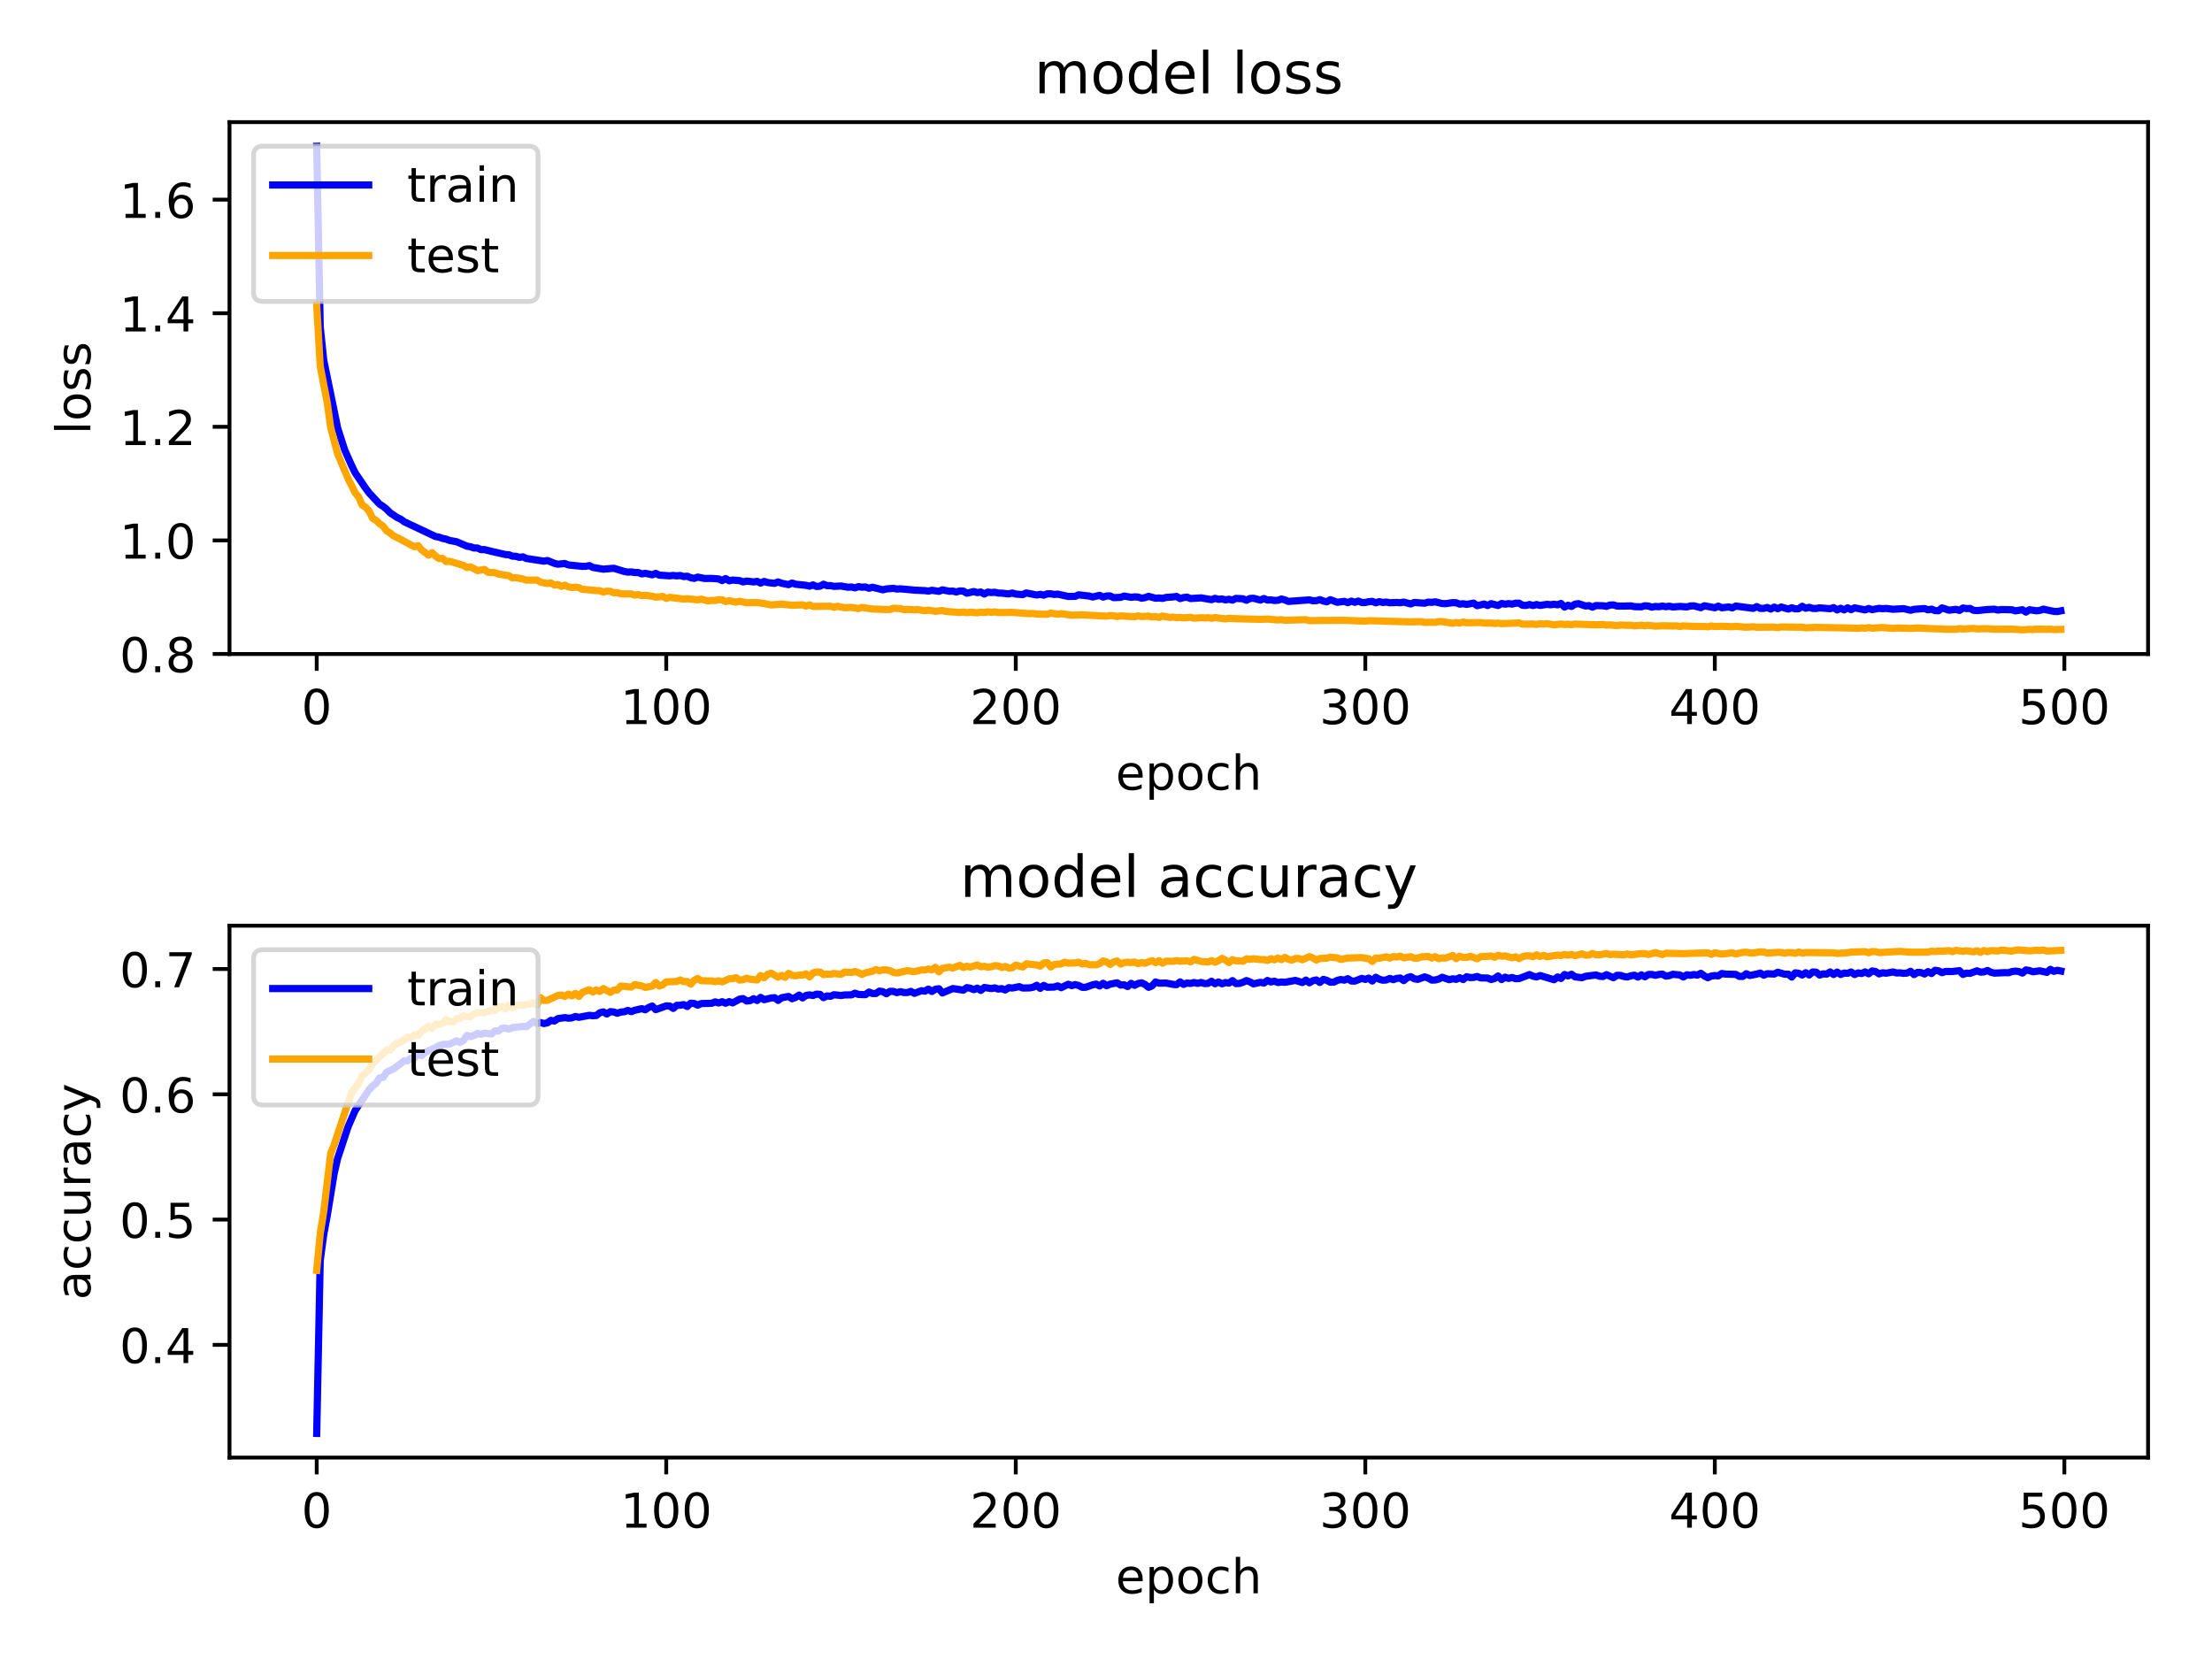 <?xml version="1.0" encoding="utf-8" standalone="no"?>
<!DOCTYPE svg PUBLIC "-//W3C//DTD SVG 1.1//EN"
  "http://www.w3.org/Graphics/SVG/1.1/DTD/svg11.dtd">
<!-- Created with matplotlib (https://matplotlib.org/) -->
<svg height="345.6pt" version="1.1" viewBox="0 0 460.8 345.6" width="460.8pt" xmlns="http://www.w3.org/2000/svg" xmlns:xlink="http://www.w3.org/1999/xlink">
 <defs>
  <style type="text/css">
*{stroke-linecap:butt;stroke-linejoin:round;}
  </style>
 </defs>
 <g id="figure_1">
  <g id="patch_1">
   <path d="M 0 345.6 
L 460.8 345.6 
L 460.8 0 
L 0 0 
z
" style="fill:#ffffff;"/>
  </g>
  <g id="axes_1">
   <g id="patch_2">
    <path d="M 47.81 136.24 
L 447.48 136.24 
L 447.48 25.44 
L 47.81 25.44 
z
" style="fill:#ffffff;"/>
   </g>
   <g id="matplotlib.axis_1">
    <g id="xtick_1">
     <g id="line2d_1">
      <defs>
       <path d="M 0 0 
L 0 3.5 
" id="me8261d900f" style="stroke:#000000;stroke-width:0.8;"/>
      </defs>
      <g>
       <use style="stroke:#000000;stroke-width:0.8;" x="65.977" xlink:href="#me8261d900f" y="136.24"/>
      </g>
     </g>
     <g id="text_1">
      <!-- 0 -->
      <defs>
       <path d="M 31.781 66.406 
Q 24.172 66.406 20.328 58.906 
Q 16.5 51.422 16.5 36.375 
Q 16.5 21.391 20.328 13.891 
Q 24.172 6.391 31.781 6.391 
Q 39.453 6.391 43.281 13.891 
Q 47.125 21.391 47.125 36.375 
Q 47.125 51.422 43.281 58.906 
Q 39.453 66.406 31.781 66.406 
z
M 31.781 74.219 
Q 44.047 74.219 50.516 64.516 
Q 56.984 54.828 56.984 36.375 
Q 56.984 17.969 50.516 8.266 
Q 44.047 -1.422 31.781 -1.422 
Q 19.531 -1.422 13.062 8.266 
Q 6.594 17.969 6.594 36.375 
Q 6.594 54.828 13.062 64.516 
Q 19.531 74.219 31.781 74.219 
z
" id="DejaVuSans-48"/>
      </defs>
      <g transform="translate(62.796 150.838)scale(0.1 -0.1)">
       <use xlink:href="#DejaVuSans-48"/>
      </g>
     </g>
    </g>
    <g id="xtick_2">
     <g id="line2d_2">
      <g>
       <use style="stroke:#000000;stroke-width:0.8;" x="138.79" xlink:href="#me8261d900f" y="136.24"/>
      </g>
     </g>
     <g id="text_2">
      <!-- 100 -->
      <defs>
       <path d="M 12.406 8.297 
L 28.516 8.297 
L 28.516 63.922 
L 10.984 60.406 
L 10.984 69.391 
L 28.422 72.906 
L 38.281 72.906 
L 38.281 8.297 
L 54.391 8.297 
L 54.391 0 
L 12.406 0 
z
" id="DejaVuSans-49"/>
      </defs>
      <g transform="translate(129.246 150.838)scale(0.1 -0.1)">
       <use xlink:href="#DejaVuSans-49"/>
       <use x="63.623" xlink:href="#DejaVuSans-48"/>
       <use x="127.246" xlink:href="#DejaVuSans-48"/>
      </g>
     </g>
    </g>
    <g id="xtick_3">
     <g id="line2d_3">
      <g>
       <use style="stroke:#000000;stroke-width:0.8;" x="211.603" xlink:href="#me8261d900f" y="136.24"/>
      </g>
     </g>
     <g id="text_3">
      <!-- 200 -->
      <defs>
       <path d="M 19.188 8.297 
L 53.609 8.297 
L 53.609 0 
L 7.328 0 
L 7.328 8.297 
Q 12.938 14.109 22.625 23.891 
Q 32.328 33.688 34.812 36.531 
Q 39.547 41.844 41.422 45.531 
Q 43.312 49.219 43.312 52.781 
Q 43.312 58.594 39.234 62.25 
Q 35.156 65.922 28.609 65.922 
Q 23.969 65.922 18.812 64.312 
Q 13.672 62.703 7.812 59.422 
L 7.812 69.391 
Q 13.766 71.781 18.938 73 
Q 24.125 74.219 28.422 74.219 
Q 39.75 74.219 46.484 68.547 
Q 53.219 62.891 53.219 53.422 
Q 53.219 48.922 51.531 44.891 
Q 49.859 40.875 45.406 35.406 
Q 44.188 33.984 37.641 27.219 
Q 31.109 20.453 19.188 8.297 
z
" id="DejaVuSans-50"/>
      </defs>
      <g transform="translate(202.059 150.838)scale(0.1 -0.1)">
       <use xlink:href="#DejaVuSans-50"/>
       <use x="63.623" xlink:href="#DejaVuSans-48"/>
       <use x="127.246" xlink:href="#DejaVuSans-48"/>
      </g>
     </g>
    </g>
    <g id="xtick_4">
     <g id="line2d_4">
      <g>
       <use style="stroke:#000000;stroke-width:0.8;" x="284.416" xlink:href="#me8261d900f" y="136.24"/>
      </g>
     </g>
     <g id="text_4">
      <!-- 300 -->
      <defs>
       <path d="M 40.578 39.312 
Q 47.656 37.797 51.625 33 
Q 55.609 28.219 55.609 21.188 
Q 55.609 10.406 48.188 4.484 
Q 40.766 -1.422 27.094 -1.422 
Q 22.516 -1.422 17.656 -0.516 
Q 12.797 0.391 7.625 2.203 
L 7.625 11.719 
Q 11.719 9.328 16.594 8.109 
Q 21.484 6.891 26.812 6.891 
Q 36.078 6.891 40.938 10.547 
Q 45.797 14.203 45.797 21.188 
Q 45.797 27.641 41.281 31.266 
Q 36.766 34.906 28.719 34.906 
L 20.219 34.906 
L 20.219 43.016 
L 29.109 43.016 
Q 36.375 43.016 40.234 45.922 
Q 44.094 48.828 44.094 54.297 
Q 44.094 59.906 40.109 62.906 
Q 36.141 65.922 28.719 65.922 
Q 24.656 65.922 20.016 65.031 
Q 15.375 64.156 9.812 62.312 
L 9.812 71.094 
Q 15.438 72.656 20.344 73.438 
Q 25.25 74.219 29.594 74.219 
Q 40.828 74.219 47.359 69.109 
Q 53.906 64.016 53.906 55.328 
Q 53.906 49.266 50.438 45.094 
Q 46.969 40.922 40.578 39.312 
z
" id="DejaVuSans-51"/>
      </defs>
      <g transform="translate(274.872 150.838)scale(0.1 -0.1)">
       <use xlink:href="#DejaVuSans-51"/>
       <use x="63.623" xlink:href="#DejaVuSans-48"/>
       <use x="127.246" xlink:href="#DejaVuSans-48"/>
      </g>
     </g>
    </g>
    <g id="xtick_5">
     <g id="line2d_5">
      <g>
       <use style="stroke:#000000;stroke-width:0.8;" x="357.228" xlink:href="#me8261d900f" y="136.24"/>
      </g>
     </g>
     <g id="text_5">
      <!-- 400 -->
      <defs>
       <path d="M 37.797 64.312 
L 12.891 25.391 
L 37.797 25.391 
z
M 35.203 72.906 
L 47.609 72.906 
L 47.609 25.391 
L 58.016 25.391 
L 58.016 17.188 
L 47.609 17.188 
L 47.609 0 
L 37.797 0 
L 37.797 17.188 
L 4.891 17.188 
L 4.891 26.703 
z
" id="DejaVuSans-52"/>
      </defs>
      <g transform="translate(347.685 150.838)scale(0.1 -0.1)">
       <use xlink:href="#DejaVuSans-52"/>
       <use x="63.623" xlink:href="#DejaVuSans-48"/>
       <use x="127.246" xlink:href="#DejaVuSans-48"/>
      </g>
     </g>
    </g>
    <g id="xtick_6">
     <g id="line2d_6">
      <g>
       <use style="stroke:#000000;stroke-width:0.8;" x="430.041" xlink:href="#me8261d900f" y="136.24"/>
      </g>
     </g>
     <g id="text_6">
      <!-- 500 -->
      <defs>
       <path d="M 10.797 72.906 
L 49.516 72.906 
L 49.516 64.594 
L 19.828 64.594 
L 19.828 46.734 
Q 21.969 47.469 24.109 47.828 
Q 26.266 48.188 28.422 48.188 
Q 40.625 48.188 47.75 41.5 
Q 54.891 34.812 54.891 23.391 
Q 54.891 11.625 47.562 5.094 
Q 40.234 -1.422 26.906 -1.422 
Q 22.312 -1.422 17.547 -0.641 
Q 12.797 0.141 7.719 1.703 
L 7.719 11.625 
Q 12.109 9.234 16.797 8.062 
Q 21.484 6.891 26.703 6.891 
Q 35.156 6.891 40.078 11.328 
Q 45.016 15.766 45.016 23.391 
Q 45.016 31 40.078 35.438 
Q 35.156 39.891 26.703 39.891 
Q 22.75 39.891 18.812 39.016 
Q 14.891 38.141 10.797 36.281 
z
" id="DejaVuSans-53"/>
      </defs>
      <g transform="translate(420.498 150.838)scale(0.1 -0.1)">
       <use xlink:href="#DejaVuSans-53"/>
       <use x="63.623" xlink:href="#DejaVuSans-48"/>
       <use x="127.246" xlink:href="#DejaVuSans-48"/>
      </g>
     </g>
    </g>
    <g id="text_7">
     <!-- epoch -->
     <defs>
      <path d="M 56.203 29.594 
L 56.203 25.203 
L 14.891 25.203 
Q 15.484 15.922 20.484 11.062 
Q 25.484 6.203 34.422 6.203 
Q 39.594 6.203 44.453 7.469 
Q 49.312 8.734 54.109 11.281 
L 54.109 2.781 
Q 49.266 0.734 44.188 -0.344 
Q 39.109 -1.422 33.891 -1.422 
Q 20.797 -1.422 13.156 6.188 
Q 5.516 13.812 5.516 26.812 
Q 5.516 40.234 12.766 48.109 
Q 20.016 56 32.328 56 
Q 43.359 56 49.781 48.891 
Q 56.203 41.797 56.203 29.594 
z
M 47.219 32.234 
Q 47.125 39.594 43.094 43.984 
Q 39.062 48.391 32.422 48.391 
Q 24.906 48.391 20.391 44.141 
Q 15.875 39.891 15.188 32.172 
z
" id="DejaVuSans-101"/>
      <path d="M 18.109 8.203 
L 18.109 -20.797 
L 9.078 -20.797 
L 9.078 54.688 
L 18.109 54.688 
L 18.109 46.391 
Q 20.953 51.266 25.266 53.625 
Q 29.594 56 35.594 56 
Q 45.562 56 51.781 48.094 
Q 58.016 40.188 58.016 27.297 
Q 58.016 14.406 51.781 6.484 
Q 45.562 -1.422 35.594 -1.422 
Q 29.594 -1.422 25.266 0.953 
Q 20.953 3.328 18.109 8.203 
z
M 48.688 27.297 
Q 48.688 37.203 44.609 42.844 
Q 40.531 48.484 33.406 48.484 
Q 26.266 48.484 22.188 42.844 
Q 18.109 37.203 18.109 27.297 
Q 18.109 17.391 22.188 11.75 
Q 26.266 6.109 33.406 6.109 
Q 40.531 6.109 44.609 11.75 
Q 48.688 17.391 48.688 27.297 
z
" id="DejaVuSans-112"/>
      <path d="M 30.609 48.391 
Q 23.391 48.391 19.188 42.75 
Q 14.984 37.109 14.984 27.297 
Q 14.984 17.484 19.156 11.844 
Q 23.344 6.203 30.609 6.203 
Q 37.797 6.203 41.984 11.859 
Q 46.188 17.531 46.188 27.297 
Q 46.188 37.016 41.984 42.703 
Q 37.797 48.391 30.609 48.391 
z
M 30.609 56 
Q 42.328 56 49.016 48.375 
Q 55.719 40.766 55.719 27.297 
Q 55.719 13.875 49.016 6.219 
Q 42.328 -1.422 30.609 -1.422 
Q 18.844 -1.422 12.172 6.219 
Q 5.516 13.875 5.516 27.297 
Q 5.516 40.766 12.172 48.375 
Q 18.844 56 30.609 56 
z
" id="DejaVuSans-111"/>
      <path d="M 48.781 52.594 
L 48.781 44.188 
Q 44.969 46.297 41.141 47.344 
Q 37.312 48.391 33.406 48.391 
Q 24.656 48.391 19.812 42.844 
Q 14.984 37.312 14.984 27.297 
Q 14.984 17.281 19.812 11.734 
Q 24.656 6.203 33.406 6.203 
Q 37.312 6.203 41.141 7.25 
Q 44.969 8.297 48.781 10.406 
L 48.781 2.094 
Q 45.016 0.344 40.984 -0.531 
Q 36.969 -1.422 32.422 -1.422 
Q 20.062 -1.422 12.781 6.344 
Q 5.516 14.109 5.516 27.297 
Q 5.516 40.672 12.859 48.328 
Q 20.219 56 33.016 56 
Q 37.156 56 41.109 55.141 
Q 45.062 54.297 48.781 52.594 
z
" id="DejaVuSans-99"/>
      <path d="M 54.891 33.016 
L 54.891 0 
L 45.906 0 
L 45.906 32.719 
Q 45.906 40.484 42.875 44.328 
Q 39.844 48.188 33.797 48.188 
Q 26.516 48.188 22.312 43.547 
Q 18.109 38.922 18.109 30.906 
L 18.109 0 
L 9.078 0 
L 9.078 75.984 
L 18.109 75.984 
L 18.109 46.188 
Q 21.344 51.125 25.703 53.562 
Q 30.078 56 35.797 56 
Q 45.219 56 50.047 50.172 
Q 54.891 44.344 54.891 33.016 
z
" id="DejaVuSans-104"/>
     </defs>
     <g transform="translate(232.417 164.517)scale(0.1 -0.1)">
      <use xlink:href="#DejaVuSans-101"/>
      <use x="61.523" xlink:href="#DejaVuSans-112"/>
      <use x="125" xlink:href="#DejaVuSans-111"/>
      <use x="186.182" xlink:href="#DejaVuSans-99"/>
      <use x="241.162" xlink:href="#DejaVuSans-104"/>
     </g>
    </g>
   </g>
   <g id="matplotlib.axis_2">
    <g id="ytick_1">
     <g id="line2d_7">
      <defs>
       <path d="M 0 0 
L -3.5 0 
" id="m3769adb8e4" style="stroke:#000000;stroke-width:0.8;"/>
      </defs>
      <g>
       <use style="stroke:#000000;stroke-width:0.8;" x="47.81" xlink:href="#m3769adb8e4" y="136.234"/>
      </g>
     </g>
     <g id="text_8">
      <!-- 0.8 -->
      <defs>
       <path d="M 10.688 12.406 
L 21 12.406 
L 21 0 
L 10.688 0 
z
" id="DejaVuSans-46"/>
       <path d="M 31.781 34.625 
Q 24.75 34.625 20.719 30.859 
Q 16.703 27.094 16.703 20.516 
Q 16.703 13.922 20.719 10.156 
Q 24.75 6.391 31.781 6.391 
Q 38.812 6.391 42.859 10.172 
Q 46.922 13.969 46.922 20.516 
Q 46.922 27.094 42.891 30.859 
Q 38.875 34.625 31.781 34.625 
z
M 21.922 38.812 
Q 15.578 40.375 12.031 44.719 
Q 8.5 49.078 8.5 55.328 
Q 8.5 64.062 14.719 69.141 
Q 20.953 74.219 31.781 74.219 
Q 42.672 74.219 48.875 69.141 
Q 55.078 64.062 55.078 55.328 
Q 55.078 49.078 51.531 44.719 
Q 48 40.375 41.703 38.812 
Q 48.828 37.156 52.797 32.312 
Q 56.781 27.484 56.781 20.516 
Q 56.781 9.906 50.312 4.234 
Q 43.844 -1.422 31.781 -1.422 
Q 19.734 -1.422 13.25 4.234 
Q 6.781 9.906 6.781 20.516 
Q 6.781 27.484 10.781 32.312 
Q 14.797 37.156 21.922 38.812 
z
M 18.312 54.391 
Q 18.312 48.734 21.844 45.562 
Q 25.391 42.391 31.781 42.391 
Q 38.141 42.391 41.719 45.562 
Q 45.312 48.734 45.312 54.391 
Q 45.312 60.062 41.719 63.234 
Q 38.141 66.406 31.781 66.406 
Q 25.391 66.406 21.844 63.234 
Q 18.312 60.062 18.312 54.391 
z
" id="DejaVuSans-56"/>
      </defs>
      <g transform="translate(24.907 140.034)scale(0.1 -0.1)">
       <use xlink:href="#DejaVuSans-48"/>
       <use x="63.623" xlink:href="#DejaVuSans-46"/>
       <use x="95.41" xlink:href="#DejaVuSans-56"/>
      </g>
     </g>
    </g>
    <g id="ytick_2">
     <g id="line2d_8">
      <g>
       <use style="stroke:#000000;stroke-width:0.8;" x="47.81" xlink:href="#m3769adb8e4" y="112.574"/>
      </g>
     </g>
     <g id="text_9">
      <!-- 1.0 -->
      <g transform="translate(24.907 116.373)scale(0.1 -0.1)">
       <use xlink:href="#DejaVuSans-49"/>
       <use x="63.623" xlink:href="#DejaVuSans-46"/>
       <use x="95.41" xlink:href="#DejaVuSans-48"/>
      </g>
     </g>
    </g>
    <g id="ytick_3">
     <g id="line2d_9">
      <g>
       <use style="stroke:#000000;stroke-width:0.8;" x="47.81" xlink:href="#m3769adb8e4" y="88.913"/>
      </g>
     </g>
     <g id="text_10">
      <!-- 1.2 -->
      <g transform="translate(24.907 92.712)scale(0.1 -0.1)">
       <use xlink:href="#DejaVuSans-49"/>
       <use x="63.623" xlink:href="#DejaVuSans-46"/>
       <use x="95.41" xlink:href="#DejaVuSans-50"/>
      </g>
     </g>
    </g>
    <g id="ytick_4">
     <g id="line2d_10">
      <g>
       <use style="stroke:#000000;stroke-width:0.8;" x="47.81" xlink:href="#m3769adb8e4" y="65.252"/>
      </g>
     </g>
     <g id="text_11">
      <!-- 1.4 -->
      <g transform="translate(24.907 69.051)scale(0.1 -0.1)">
       <use xlink:href="#DejaVuSans-49"/>
       <use x="63.623" xlink:href="#DejaVuSans-46"/>
       <use x="95.41" xlink:href="#DejaVuSans-52"/>
      </g>
     </g>
    </g>
    <g id="ytick_5">
     <g id="line2d_11">
      <g>
       <use style="stroke:#000000;stroke-width:0.8;" x="47.81" xlink:href="#m3769adb8e4" y="41.592"/>
      </g>
     </g>
     <g id="text_12">
      <!-- 1.6 -->
      <defs>
       <path d="M 33.016 40.375 
Q 26.375 40.375 22.484 35.828 
Q 18.609 31.297 18.609 23.391 
Q 18.609 15.531 22.484 10.953 
Q 26.375 6.391 33.016 6.391 
Q 39.656 6.391 43.531 10.953 
Q 47.406 15.531 47.406 23.391 
Q 47.406 31.297 43.531 35.828 
Q 39.656 40.375 33.016 40.375 
z
M 52.594 71.297 
L 52.594 62.312 
Q 48.875 64.062 45.094 64.984 
Q 41.312 65.922 37.594 65.922 
Q 27.828 65.922 22.672 59.328 
Q 17.531 52.734 16.797 39.406 
Q 19.672 43.656 24.016 45.922 
Q 28.375 48.188 33.594 48.188 
Q 44.578 48.188 50.953 41.516 
Q 57.328 34.859 57.328 23.391 
Q 57.328 12.156 50.688 5.359 
Q 44.047 -1.422 33.016 -1.422 
Q 20.359 -1.422 13.672 8.266 
Q 6.984 17.969 6.984 36.375 
Q 6.984 53.656 15.188 63.938 
Q 23.391 74.219 37.203 74.219 
Q 40.922 74.219 44.703 73.484 
Q 48.484 72.75 52.594 71.297 
z
" id="DejaVuSans-54"/>
      </defs>
      <g transform="translate(24.907 45.391)scale(0.1 -0.1)">
       <use xlink:href="#DejaVuSans-49"/>
       <use x="63.623" xlink:href="#DejaVuSans-46"/>
       <use x="95.41" xlink:href="#DejaVuSans-54"/>
      </g>
     </g>
    </g>
    <g id="text_13">
     <!-- loss -->
     <defs>
      <path d="M 9.422 75.984 
L 18.406 75.984 
L 18.406 0 
L 9.422 0 
z
" id="DejaVuSans-108"/>
      <path d="M 44.281 53.078 
L 44.281 44.578 
Q 40.484 46.531 36.375 47.5 
Q 32.281 48.484 27.875 48.484 
Q 21.188 48.484 17.844 46.438 
Q 14.5 44.391 14.5 40.281 
Q 14.5 37.156 16.891 35.375 
Q 19.281 33.594 26.516 31.984 
L 29.594 31.297 
Q 39.156 29.25 43.188 25.516 
Q 47.219 21.781 47.219 15.094 
Q 47.219 7.469 41.188 3.016 
Q 35.156 -1.422 24.609 -1.422 
Q 20.219 -1.422 15.453 -0.562 
Q 10.688 0.297 5.422 2 
L 5.422 11.281 
Q 10.406 8.688 15.234 7.391 
Q 20.062 6.109 24.812 6.109 
Q 31.156 6.109 34.562 8.281 
Q 37.984 10.453 37.984 14.406 
Q 37.984 18.062 35.516 20.016 
Q 33.062 21.969 24.703 23.781 
L 21.578 24.516 
Q 13.234 26.266 9.516 29.906 
Q 5.812 33.547 5.812 39.891 
Q 5.812 47.609 11.281 51.797 
Q 16.75 56 26.812 56 
Q 31.781 56 36.172 55.266 
Q 40.578 54.547 44.281 53.078 
z
" id="DejaVuSans-115"/>
     </defs>
     <g transform="translate(18.827 90.498)rotate(-90)scale(0.1 -0.1)">
      <use xlink:href="#DejaVuSans-108"/>
      <use x="27.783" xlink:href="#DejaVuSans-111"/>
      <use x="88.965" xlink:href="#DejaVuSans-115"/>
      <use x="141.064" xlink:href="#DejaVuSans-115"/>
     </g>
    </g>
   </g>
   <g id="line2d_12">
    <path clip-path="url(#p56df7d60fa)" d="M 65.977 30.476 
L 66.705 68.088 
L 67.433 75.002 
L 70.346 89.18 
L 71.802 93.728 
L 73.258 96.997 
L 73.986 98.497 
L 76.171 101.712 
L 76.899 102.686 
L 79.083 105.034 
L 79.811 105.486 
L 80.539 106.075 
L 81.268 106.822 
L 82.724 107.8 
L 83.452 108.133 
L 84.18 108.68 
L 90.733 111.773 
L 91.461 111.9 
L 92.189 112.162 
L 92.918 112.3 
L 93.646 112.584 
L 95.102 112.849 
L 97.286 113.784 
L 98.014 113.891 
L 98.743 114.161 
L 99.471 114.16 
L 100.199 114.499 
L 100.927 114.494 
L 102.383 114.861 
L 105.296 115.52 
L 106.024 115.566 
L 106.752 115.864 
L 107.48 115.89 
L 108.208 116.114 
L 108.936 116.01 
L 109.665 116.344 
L 113.305 116.893 
L 114.033 116.76 
L 115.49 117.355 
L 116.218 117.538 
L 117.674 117.39 
L 118.402 117.686 
L 121.315 117.986 
L 122.043 117.972 
L 122.771 117.819 
L 123.499 118.206 
L 125.683 118.569 
L 127.868 118.379 
L 130.052 119.049 
L 130.78 119.188 
L 131.508 119.14 
L 132.237 119.272 
L 132.965 119.265 
L 133.693 119.551 
L 134.421 119.433 
L 135.877 119.737 
L 136.605 119.449 
L 137.333 119.816 
L 139.518 119.955 
L 140.246 119.875 
L 140.974 119.97 
L 141.702 119.878 
L 142.43 120.112 
L 143.158 120.032 
L 143.887 120.347 
L 144.615 120.486 
L 145.343 120.218 
L 146.799 120.507 
L 148.255 120.494 
L 149.712 120.599 
L 150.44 120.949 
L 151.168 120.525 
L 151.896 120.994 
L 152.624 120.836 
L 154.08 120.956 
L 154.809 121.228 
L 155.537 121.045 
L 156.993 121.223 
L 157.721 121.108 
L 158.449 121.47 
L 159.177 121.126 
L 159.905 121.351 
L 161.362 121.52 
L 162.09 121.223 
L 162.818 121.499 
L 164.274 121.787 
L 165.002 121.458 
L 165.73 121.704 
L 167.915 121.933 
L 168.643 122.11 
L 169.371 121.848 
L 170.099 122.171 
L 170.827 122.116 
L 171.556 121.706 
L 172.284 122.005 
L 173.012 121.995 
L 173.74 122.152 
L 175.196 122.075 
L 176.652 122.332 
L 177.381 122.281 
L 178.109 122.459 
L 178.837 122.203 
L 179.565 122.328 
L 180.293 122.274 
L 181.021 122.543 
L 181.749 122.336 
L 183.934 122.868 
L 184.662 122.682 
L 186.118 122.566 
L 186.846 122.708 
L 187.574 122.659 
L 190.487 122.938 
L 192.671 123.036 
L 193.399 123.137 
L 194.128 122.965 
L 195.584 123.186 
L 196.312 122.881 
L 197.768 123.167 
L 198.496 123.135 
L 199.224 123.32 
L 199.953 123.105 
L 200.681 123.136 
L 201.409 123.576 
L 202.865 123.234 
L 203.593 123.455 
L 204.321 123.33 
L 205.049 123.742 
L 205.778 123.343 
L 206.506 123.438 
L 207.234 123.378 
L 207.962 123.549 
L 208.69 123.563 
L 210.146 123.723 
L 210.874 123.535 
L 211.603 123.751 
L 213.059 123.869 
L 213.787 123.52 
L 215.971 123.955 
L 216.7 123.804 
L 217.428 123.986 
L 218.156 123.7 
L 218.884 123.704 
L 219.612 123.829 
L 220.34 123.77 
L 222.525 124.247 
L 223.981 124.232 
L 224.709 123.91 
L 226.165 124.085 
L 226.893 124.157 
L 227.621 124.364 
L 229.078 124.02 
L 229.806 124.384 
L 230.534 124.15 
L 231.262 124.147 
L 231.99 124.497 
L 233.446 124.442 
L 234.175 124.17 
L 235.631 124.432 
L 236.359 124.344 
L 237.087 124.382 
L 237.815 124.618 
L 238.543 124.495 
L 239.272 124.229 
L 240.728 124.621 
L 241.456 124.572 
L 242.184 124.654 
L 242.912 124.456 
L 244.368 124.35 
L 245.097 124.246 
L 245.825 124.694 
L 246.553 124.487 
L 247.281 124.398 
L 248.009 124.691 
L 250.193 124.547 
L 252.378 124.922 
L 253.106 124.646 
L 253.834 124.852 
L 254.562 124.774 
L 255.29 124.969 
L 256.018 124.83 
L 256.747 125.017 
L 257.475 124.653 
L 258.931 124.74 
L 259.659 125.045 
L 260.387 124.674 
L 261.115 124.629 
L 262.572 125.006 
L 263.3 124.686 
L 264.028 125.002 
L 264.756 124.969 
L 265.484 125.086 
L 266.212 125.053 
L 266.94 124.792 
L 267.669 124.976 
L 268.397 125.286 
L 272.765 124.963 
L 273.494 125.155 
L 274.222 125.12 
L 274.95 124.921 
L 275.678 125.204 
L 276.406 125.368 
L 277.134 124.932 
L 278.59 125.465 
L 280.047 125.272 
L 280.775 125.55 
L 281.503 125.223 
L 282.231 125.471 
L 282.959 125.214 
L 283.687 125.516 
L 284.416 125.515 
L 285.144 125.337 
L 285.872 125.278 
L 286.6 125.572 
L 287.328 125.333 
L 288.056 125.505 
L 288.784 125.421 
L 289.512 125.566 
L 290.969 125.505 
L 291.697 125.563 
L 292.425 125.427 
L 293.881 125.813 
L 294.609 125.507 
L 296.794 125.659 
L 297.522 125.431 
L 298.25 125.485 
L 298.978 125.372 
L 300.434 125.73 
L 301.162 125.751 
L 302.619 125.543 
L 303.347 125.568 
L 304.075 125.852 
L 304.803 125.77 
L 305.531 125.905 
L 306.988 125.642 
L 307.716 126.174 
L 309.172 125.836 
L 309.9 126.143 
L 310.628 125.75 
L 312.084 126.138 
L 312.813 125.72 
L 313.541 125.863 
L 314.269 125.744 
L 314.997 125.846 
L 315.725 125.661 
L 316.453 125.655 
L 317.181 126.091 
L 317.909 126.12 
L 318.638 125.934 
L 319.366 126.145 
L 320.094 125.934 
L 320.822 126.122 
L 322.278 125.895 
L 323.006 125.985 
L 323.734 125.876 
L 324.463 125.993 
L 325.191 125.719 
L 325.919 126.463 
L 326.647 126.083 
L 327.375 126.326 
L 328.103 125.858 
L 328.831 125.749 
L 330.288 126.242 
L 331.016 126.159 
L 331.744 126.485 
L 332.472 126.148 
L 333.928 126.188 
L 334.656 126.308 
L 335.385 126.041 
L 336.113 126.019 
L 336.841 126.249 
L 338.297 126.263 
L 339.753 126.219 
L 340.481 126.374 
L 341.938 126.409 
L 342.666 126.191 
L 343.394 126.254 
L 344.122 126.478 
L 344.85 126.338 
L 345.578 126.388 
L 346.306 126.259 
L 347.035 126.386 
L 347.763 126.28 
L 348.491 126.442 
L 349.947 126.327 
L 351.403 126.432 
L 352.132 126.24 
L 352.86 126.208 
L 354.316 126.588 
L 355.044 126.196 
L 357.228 126.601 
L 357.957 126.27 
L 358.685 126.608 
L 360.141 126.436 
L 360.869 126.638 
L 361.597 126.255 
L 365.238 126.732 
L 365.966 126.368 
L 366.694 126.742 
L 367.422 126.743 
L 368.15 126.549 
L 368.878 126.878 
L 369.607 126.473 
L 370.335 126.809 
L 371.063 126.45 
L 372.519 126.879 
L 373.247 126.601 
L 373.975 126.835 
L 374.704 126.807 
L 375.432 126.3 
L 376.16 126.707 
L 376.888 126.513 
L 377.616 126.747 
L 378.344 126.757 
L 379.072 126.625 
L 381.257 126.811 
L 381.985 126.575 
L 382.713 127.057 
L 383.441 126.713 
L 384.169 127.048 
L 384.897 126.619 
L 385.625 127.001 
L 386.354 126.619 
L 388.538 127.055 
L 389.266 126.759 
L 389.994 127.002 
L 391.45 126.727 
L 392.179 126.81 
L 392.907 126.743 
L 394.363 126.922 
L 396.547 126.79 
L 398.004 127.134 
L 398.732 126.934 
L 400.916 126.767 
L 401.644 127.041 
L 402.372 126.892 
L 403.101 127.197 
L 403.829 127.23 
L 404.557 126.633 
L 406.013 127.118 
L 407.469 126.94 
L 408.197 127.156 
L 408.926 126.656 
L 409.654 126.782 
L 410.382 126.745 
L 411.11 127.131 
L 411.838 127.202 
L 414.022 126.975 
L 415.479 126.905 
L 416.207 127.093 
L 416.935 126.977 
L 419.119 127.026 
L 419.848 127.254 
L 421.304 127.014 
L 422.032 127.508 
L 422.76 127.017 
L 424.216 127.243 
L 424.944 127.161 
L 425.673 126.899 
L 427.857 127.368 
L 428.585 127.394 
L 429.313 127.251 
L 429.313 127.251 
" style="fill:none;stroke:#0000ff;stroke-linecap:square;stroke-width:1.5;"/>
   </g>
   <g id="line2d_13">
    <path clip-path="url(#p56df7d60fa)" d="M 65.977 63.545 
L 66.705 76.292 
L 68.161 83.856 
L 68.889 89.064 
L 70.346 94.57 
L 72.53 99.743 
L 73.986 102.659 
L 74.714 103.541 
L 75.442 105.219 
L 76.171 105.642 
L 76.899 106.522 
L 77.627 107.981 
L 78.355 108.404 
L 79.083 109.12 
L 79.811 109.621 
L 80.539 110.598 
L 81.268 111.044 
L 81.996 111.633 
L 83.452 112.355 
L 85.636 113.555 
L 86.364 113.891 
L 87.093 113.668 
L 87.821 114.544 
L 89.277 115.648 
L 90.005 115.133 
L 90.733 115.847 
L 91.461 116.361 
L 92.189 116.317 
L 92.918 116.984 
L 93.646 116.92 
L 96.558 117.79 
L 97.286 118.223 
L 98.014 118.079 
L 99.471 118.861 
L 100.927 118.629 
L 101.655 119.231 
L 103.111 119.3 
L 103.84 119.589 
L 106.024 119.937 
L 106.752 120.393 
L 107.48 120.337 
L 108.936 120.611 
L 109.665 120.855 
L 111.849 120.836 
L 112.577 121.261 
L 114.033 121.558 
L 114.761 121.447 
L 115.49 121.873 
L 116.218 121.774 
L 116.946 122.158 
L 117.674 121.904 
L 118.402 122.257 
L 119.13 122.383 
L 119.858 122.312 
L 120.586 122.424 
L 121.315 122.76 
L 124.227 123.028 
L 124.955 123.042 
L 125.683 123.341 
L 126.412 123.155 
L 127.14 123.181 
L 127.868 123.483 
L 128.596 123.44 
L 129.324 123.712 
L 131.508 123.728 
L 132.237 123.979 
L 132.965 123.848 
L 133.693 124.091 
L 134.421 124.009 
L 135.877 124.208 
L 136.605 124.395 
L 138.062 124.264 
L 138.79 124.638 
L 139.518 124.431 
L 142.43 124.795 
L 143.158 124.719 
L 145.343 124.958 
L 146.071 124.815 
L 147.527 125.185 
L 148.255 125.079 
L 148.984 125.096 
L 149.712 124.914 
L 150.44 124.962 
L 151.168 125.313 
L 151.896 125.14 
L 153.352 125.443 
L 154.08 125.243 
L 155.537 125.565 
L 157.721 125.526 
L 159.177 125.727 
L 160.634 126.019 
L 162.818 125.851 
L 164.274 126.008 
L 165.002 126.088 
L 167.187 125.995 
L 167.915 126.255 
L 168.643 126.011 
L 169.371 126.325 
L 173.012 126.287 
L 173.74 126.515 
L 174.468 126.305 
L 175.924 126.603 
L 177.381 126.53 
L 178.837 126.784 
L 179.565 126.532 
L 181.749 126.874 
L 183.206 126.916 
L 184.662 126.976 
L 185.39 126.967 
L 186.118 126.711 
L 187.574 126.778 
L 188.302 127.017 
L 189.031 126.955 
L 190.487 127.036 
L 191.215 126.99 
L 192.671 127.221 
L 193.399 127.085 
L 194.856 127.347 
L 196.312 127.187 
L 197.04 127.371 
L 199.953 127.592 
L 200.681 127.5 
L 201.409 127.633 
L 202.137 127.534 
L 203.593 127.655 
L 204.321 127.527 
L 205.049 127.585 
L 205.778 127.457 
L 206.506 127.553 
L 207.234 127.468 
L 207.962 127.606 
L 210.874 127.566 
L 214.515 127.851 
L 215.243 127.792 
L 215.971 127.923 
L 218.156 127.974 
L 218.884 127.722 
L 220.34 127.945 
L 221.068 127.836 
L 223.253 128.158 
L 225.437 128.081 
L 230.534 128.363 
L 231.262 128.227 
L 231.99 128.272 
L 232.718 128.435 
L 233.446 128.304 
L 236.359 128.48 
L 237.087 128.292 
L 237.815 128.435 
L 239.272 128.359 
L 240 128.523 
L 240.728 128.444 
L 241.456 128.613 
L 242.184 128.336 
L 243.64 128.624 
L 244.368 128.557 
L 245.097 128.656 
L 245.825 128.618 
L 246.553 128.72 
L 248.009 128.592 
L 248.737 128.782 
L 250.193 128.682 
L 250.922 128.732 
L 251.65 128.67 
L 252.378 128.801 
L 253.106 128.651 
L 255.29 128.927 
L 256.018 128.815 
L 257.475 128.886 
L 262.572 129.028 
L 264.028 128.963 
L 266.212 129.154 
L 266.94 129.086 
L 267.669 129.209 
L 272.037 129.091 
L 272.765 129.296 
L 274.95 129.253 
L 280.047 129.222 
L 284.416 129.398 
L 285.144 129.299 
L 293.881 129.554 
L 296.066 129.497 
L 296.794 129.663 
L 298.25 129.627 
L 298.978 129.65 
L 299.706 129.481 
L 300.434 129.488 
L 302.619 129.84 
L 303.347 129.68 
L 304.075 129.803 
L 304.803 129.575 
L 305.531 129.734 
L 308.444 129.68 
L 309.172 129.813 
L 310.628 129.797 
L 311.356 129.878 
L 312.084 129.803 
L 312.813 129.917 
L 315.725 129.809 
L 316.453 129.756 
L 317.181 130.021 
L 319.366 129.998 
L 320.094 130.086 
L 320.822 129.917 
L 321.55 130.013 
L 322.278 129.907 
L 323.734 130.16 
L 325.191 129.998 
L 325.919 130.094 
L 326.647 130.037 
L 327.375 130.124 
L 328.103 130.01 
L 332.472 130.159 
L 333.928 130.094 
L 334.656 130.227 
L 335.385 130.176 
L 336.841 130.328 
L 337.569 130.203 
L 339.025 130.261 
L 339.753 130.251 
L 340.481 130.363 
L 341.938 130.248 
L 342.666 130.355 
L 343.394 130.25 
L 344.85 130.432 
L 346.306 130.361 
L 348.491 130.397 
L 349.219 130.38 
L 349.947 130.507 
L 350.675 130.389 
L 352.86 130.489 
L 355.044 130.51 
L 355.772 130.571 
L 356.5 130.4 
L 357.228 130.516 
L 358.685 130.465 
L 360.869 130.555 
L 361.597 130.475 
L 363.782 130.662 
L 365.238 130.565 
L 365.966 130.668 
L 369.607 130.63 
L 370.335 130.748 
L 371.063 130.606 
L 375.432 130.669 
L 376.16 130.784 
L 378.344 130.694 
L 386.354 130.846 
L 387.082 130.889 
L 387.81 130.799 
L 388.538 130.871 
L 389.266 130.737 
L 389.994 130.854 
L 392.179 130.723 
L 394.363 130.904 
L 395.091 130.83 
L 398.004 130.903 
L 399.46 130.822 
L 403.101 130.996 
L 404.557 131.016 
L 405.285 131.094 
L 406.741 131.086 
L 407.469 131.094 
L 408.197 130.946 
L 408.926 131.044 
L 411.11 130.896 
L 411.838 131.01 
L 414.022 130.956 
L 415.479 131.084 
L 419.119 131.057 
L 421.304 131.204 
L 422.76 131.107 
L 423.488 131.151 
L 424.216 131.055 
L 426.401 131.094 
L 427.129 131.056 
L 427.857 131.159 
L 429.313 131.112 
L 429.313 131.112 
" style="fill:none;stroke:#ffa500;stroke-linecap:square;stroke-width:1.5;"/>
   </g>
   <g id="patch_3">
    <path d="M 47.81 136.24 
L 47.81 25.44 
" style="fill:none;stroke:#000000;stroke-linecap:square;stroke-linejoin:miter;stroke-width:0.8;"/>
   </g>
   <g id="patch_4">
    <path d="M 447.48 136.24 
L 447.48 25.44 
" style="fill:none;stroke:#000000;stroke-linecap:square;stroke-linejoin:miter;stroke-width:0.8;"/>
   </g>
   <g id="patch_5">
    <path d="M 47.81 136.24 
L 447.48 136.24 
" style="fill:none;stroke:#000000;stroke-linecap:square;stroke-linejoin:miter;stroke-width:0.8;"/>
   </g>
   <g id="patch_6">
    <path d="M 47.81 25.44 
L 447.48 25.44 
" style="fill:none;stroke:#000000;stroke-linecap:square;stroke-linejoin:miter;stroke-width:0.8;"/>
   </g>
   <g id="text_14">
    <!-- model loss -->
    <defs>
     <path d="M 52 44.188 
Q 55.375 50.25 60.062 53.125 
Q 64.75 56 71.094 56 
Q 79.641 56 84.281 50.016 
Q 88.922 44.047 88.922 33.016 
L 88.922 0 
L 79.891 0 
L 79.891 32.719 
Q 79.891 40.578 77.094 44.375 
Q 74.312 48.188 68.609 48.188 
Q 61.625 48.188 57.562 43.547 
Q 53.516 38.922 53.516 30.906 
L 53.516 0 
L 44.484 0 
L 44.484 32.719 
Q 44.484 40.625 41.703 44.406 
Q 38.922 48.188 33.109 48.188 
Q 26.219 48.188 22.156 43.531 
Q 18.109 38.875 18.109 30.906 
L 18.109 0 
L 9.078 0 
L 9.078 54.688 
L 18.109 54.688 
L 18.109 46.188 
Q 21.188 51.219 25.484 53.609 
Q 29.781 56 35.688 56 
Q 41.656 56 45.828 52.969 
Q 50 49.953 52 44.188 
z
" id="DejaVuSans-109"/>
     <path d="M 45.406 46.391 
L 45.406 75.984 
L 54.391 75.984 
L 54.391 0 
L 45.406 0 
L 45.406 8.203 
Q 42.578 3.328 38.25 0.953 
Q 33.938 -1.422 27.875 -1.422 
Q 17.969 -1.422 11.734 6.484 
Q 5.516 14.406 5.516 27.297 
Q 5.516 40.188 11.734 48.094 
Q 17.969 56 27.875 56 
Q 33.938 56 38.25 53.625 
Q 42.578 51.266 45.406 46.391 
z
M 14.797 27.297 
Q 14.797 17.391 18.875 11.75 
Q 22.953 6.109 30.078 6.109 
Q 37.203 6.109 41.297 11.75 
Q 45.406 17.391 45.406 27.297 
Q 45.406 37.203 41.297 42.844 
Q 37.203 48.484 30.078 48.484 
Q 22.953 48.484 18.875 42.844 
Q 14.797 37.203 14.797 27.297 
z
" id="DejaVuSans-100"/>
     <path id="DejaVuSans-32"/>
    </defs>
    <g transform="translate(215.465 19.44)scale(0.12 -0.12)">
     <use xlink:href="#DejaVuSans-109"/>
     <use x="97.412" xlink:href="#DejaVuSans-111"/>
     <use x="158.594" xlink:href="#DejaVuSans-100"/>
     <use x="222.07" xlink:href="#DejaVuSans-101"/>
     <use x="283.594" xlink:href="#DejaVuSans-108"/>
     <use x="311.377" xlink:href="#DejaVuSans-32"/>
     <use x="343.164" xlink:href="#DejaVuSans-108"/>
     <use x="370.947" xlink:href="#DejaVuSans-111"/>
     <use x="432.129" xlink:href="#DejaVuSans-115"/>
     <use x="484.229" xlink:href="#DejaVuSans-115"/>
    </g>
   </g>
   <g id="legend_1">
    <g id="patch_7">
     <path d="M 54.81 62.796 
L 110.085 62.796 
Q 112.085 62.796 112.085 60.796 
L 112.085 32.44 
Q 112.085 30.44 110.085 30.44 
L 54.81 30.44 
Q 52.81 30.44 52.81 32.44 
L 52.81 60.796 
Q 52.81 62.796 54.81 62.796 
z
" style="fill:#ffffff;opacity:0.8;stroke:#cccccc;stroke-linejoin:miter;"/>
    </g>
    <g id="line2d_14">
     <path d="M 56.81 38.538 
L 76.81 38.538 
" style="fill:none;stroke:#0000ff;stroke-linecap:square;stroke-width:1.5;"/>
    </g>
    <g id="line2d_15"/>
    <g id="text_15">
     <!-- train -->
     <defs>
      <path d="M 18.312 70.219 
L 18.312 54.688 
L 36.812 54.688 
L 36.812 47.703 
L 18.312 47.703 
L 18.312 18.016 
Q 18.312 11.328 20.141 9.422 
Q 21.969 7.516 27.594 7.516 
L 36.812 7.516 
L 36.812 0 
L 27.594 0 
Q 17.188 0 13.234 3.875 
Q 9.281 7.766 9.281 18.016 
L 9.281 47.703 
L 2.688 47.703 
L 2.688 54.688 
L 9.281 54.688 
L 9.281 70.219 
z
" id="DejaVuSans-116"/>
      <path d="M 41.109 46.297 
Q 39.594 47.172 37.812 47.578 
Q 36.031 48 33.891 48 
Q 26.266 48 22.188 43.047 
Q 18.109 38.094 18.109 28.812 
L 18.109 0 
L 9.078 0 
L 9.078 54.688 
L 18.109 54.688 
L 18.109 46.188 
Q 20.953 51.172 25.484 53.578 
Q 30.031 56 36.531 56 
Q 37.453 56 38.578 55.875 
Q 39.703 55.766 41.062 55.516 
z
" id="DejaVuSans-114"/>
      <path d="M 34.281 27.484 
Q 23.391 27.484 19.188 25 
Q 14.984 22.516 14.984 16.5 
Q 14.984 11.719 18.141 8.906 
Q 21.297 6.109 26.703 6.109 
Q 34.188 6.109 38.703 11.406 
Q 43.219 16.703 43.219 25.484 
L 43.219 27.484 
z
M 52.203 31.203 
L 52.203 0 
L 43.219 0 
L 43.219 8.297 
Q 40.141 3.328 35.547 0.953 
Q 30.953 -1.422 24.312 -1.422 
Q 15.922 -1.422 10.953 3.297 
Q 6 8.016 6 15.922 
Q 6 25.141 12.172 29.828 
Q 18.359 34.516 30.609 34.516 
L 43.219 34.516 
L 43.219 35.406 
Q 43.219 41.609 39.141 45 
Q 35.062 48.391 27.688 48.391 
Q 23 48.391 18.547 47.266 
Q 14.109 46.141 10.016 43.891 
L 10.016 52.203 
Q 14.938 54.109 19.578 55.047 
Q 24.219 56 28.609 56 
Q 40.484 56 46.344 49.844 
Q 52.203 43.703 52.203 31.203 
z
" id="DejaVuSans-97"/>
      <path d="M 9.422 54.688 
L 18.406 54.688 
L 18.406 0 
L 9.422 0 
z
M 9.422 75.984 
L 18.406 75.984 
L 18.406 64.594 
L 9.422 64.594 
z
" id="DejaVuSans-105"/>
      <path d="M 54.891 33.016 
L 54.891 0 
L 45.906 0 
L 45.906 32.719 
Q 45.906 40.484 42.875 44.328 
Q 39.844 48.188 33.797 48.188 
Q 26.516 48.188 22.312 43.547 
Q 18.109 38.922 18.109 30.906 
L 18.109 0 
L 9.078 0 
L 9.078 54.688 
L 18.109 54.688 
L 18.109 46.188 
Q 21.344 51.125 25.703 53.562 
Q 30.078 56 35.797 56 
Q 45.219 56 50.047 50.172 
Q 54.891 44.344 54.891 33.016 
z
" id="DejaVuSans-110"/>
     </defs>
     <g transform="translate(84.81 42.038)scale(0.1 -0.1)">
      <use xlink:href="#DejaVuSans-116"/>
      <use x="39.209" xlink:href="#DejaVuSans-114"/>
      <use x="80.322" xlink:href="#DejaVuSans-97"/>
      <use x="141.602" xlink:href="#DejaVuSans-105"/>
      <use x="169.385" xlink:href="#DejaVuSans-110"/>
     </g>
    </g>
    <g id="line2d_16">
     <path d="M 56.81 53.217 
L 76.81 53.217 
" style="fill:none;stroke:#ffa500;stroke-linecap:square;stroke-width:1.5;"/>
    </g>
    <g id="line2d_17"/>
    <g id="text_16">
     <!-- test -->
     <g transform="translate(84.81 56.717)scale(0.1 -0.1)">
      <use xlink:href="#DejaVuSans-116"/>
      <use x="39.209" xlink:href="#DejaVuSans-101"/>
      <use x="100.732" xlink:href="#DejaVuSans-115"/>
      <use x="152.832" xlink:href="#DejaVuSans-116"/>
     </g>
    </g>
   </g>
  </g>
  <g id="axes_2">
   <g id="patch_8">
    <path d="M 47.81 303.64 
L 447.48 303.64 
L 447.48 192.84 
L 47.81 192.84 
z
" style="fill:#ffffff;"/>
   </g>
   <g id="matplotlib.axis_3">
    <g id="xtick_7">
     <g id="line2d_18">
      <g>
       <use style="stroke:#000000;stroke-width:0.8;" x="65.977" xlink:href="#me8261d900f" y="303.64"/>
      </g>
     </g>
     <g id="text_17">
      <!-- 0 -->
      <g transform="translate(62.796 318.238)scale(0.1 -0.1)">
       <use xlink:href="#DejaVuSans-48"/>
      </g>
     </g>
    </g>
    <g id="xtick_8">
     <g id="line2d_19">
      <g>
       <use style="stroke:#000000;stroke-width:0.8;" x="138.79" xlink:href="#me8261d900f" y="303.64"/>
      </g>
     </g>
     <g id="text_18">
      <!-- 100 -->
      <g transform="translate(129.246 318.238)scale(0.1 -0.1)">
       <use xlink:href="#DejaVuSans-49"/>
       <use x="63.623" xlink:href="#DejaVuSans-48"/>
       <use x="127.246" xlink:href="#DejaVuSans-48"/>
      </g>
     </g>
    </g>
    <g id="xtick_9">
     <g id="line2d_20">
      <g>
       <use style="stroke:#000000;stroke-width:0.8;" x="211.603" xlink:href="#me8261d900f" y="303.64"/>
      </g>
     </g>
     <g id="text_19">
      <!-- 200 -->
      <g transform="translate(202.059 318.238)scale(0.1 -0.1)">
       <use xlink:href="#DejaVuSans-50"/>
       <use x="63.623" xlink:href="#DejaVuSans-48"/>
       <use x="127.246" xlink:href="#DejaVuSans-48"/>
      </g>
     </g>
    </g>
    <g id="xtick_10">
     <g id="line2d_21">
      <g>
       <use style="stroke:#000000;stroke-width:0.8;" x="284.416" xlink:href="#me8261d900f" y="303.64"/>
      </g>
     </g>
     <g id="text_20">
      <!-- 300 -->
      <g transform="translate(274.872 318.238)scale(0.1 -0.1)">
       <use xlink:href="#DejaVuSans-51"/>
       <use x="63.623" xlink:href="#DejaVuSans-48"/>
       <use x="127.246" xlink:href="#DejaVuSans-48"/>
      </g>
     </g>
    </g>
    <g id="xtick_11">
     <g id="line2d_22">
      <g>
       <use style="stroke:#000000;stroke-width:0.8;" x="357.228" xlink:href="#me8261d900f" y="303.64"/>
      </g>
     </g>
     <g id="text_21">
      <!-- 400 -->
      <g transform="translate(347.685 318.238)scale(0.1 -0.1)">
       <use xlink:href="#DejaVuSans-52"/>
       <use x="63.623" xlink:href="#DejaVuSans-48"/>
       <use x="127.246" xlink:href="#DejaVuSans-48"/>
      </g>
     </g>
    </g>
    <g id="xtick_12">
     <g id="line2d_23">
      <g>
       <use style="stroke:#000000;stroke-width:0.8;" x="430.041" xlink:href="#me8261d900f" y="303.64"/>
      </g>
     </g>
     <g id="text_22">
      <!-- 500 -->
      <g transform="translate(420.498 318.238)scale(0.1 -0.1)">
       <use xlink:href="#DejaVuSans-53"/>
       <use x="63.623" xlink:href="#DejaVuSans-48"/>
       <use x="127.246" xlink:href="#DejaVuSans-48"/>
      </g>
     </g>
    </g>
    <g id="text_23">
     <!-- epoch -->
     <g transform="translate(232.417 331.917)scale(0.1 -0.1)">
      <use xlink:href="#DejaVuSans-101"/>
      <use x="61.523" xlink:href="#DejaVuSans-112"/>
      <use x="125" xlink:href="#DejaVuSans-111"/>
      <use x="186.182" xlink:href="#DejaVuSans-99"/>
      <use x="241.162" xlink:href="#DejaVuSans-104"/>
     </g>
    </g>
   </g>
   <g id="matplotlib.axis_4">
    <g id="ytick_6">
     <g id="line2d_24">
      <g>
       <use style="stroke:#000000;stroke-width:0.8;" x="47.81" xlink:href="#m3769adb8e4" y="280.158"/>
      </g>
     </g>
     <g id="text_24">
      <!-- 0.4 -->
      <g transform="translate(24.907 283.957)scale(0.1 -0.1)">
       <use xlink:href="#DejaVuSans-48"/>
       <use x="63.623" xlink:href="#DejaVuSans-46"/>
       <use x="95.41" xlink:href="#DejaVuSans-52"/>
      </g>
     </g>
    </g>
    <g id="ytick_7">
     <g id="line2d_25">
      <g>
       <use style="stroke:#000000;stroke-width:0.8;" x="47.81" xlink:href="#m3769adb8e4" y="254.059"/>
      </g>
     </g>
     <g id="text_25">
      <!-- 0.5 -->
      <g transform="translate(24.907 257.858)scale(0.1 -0.1)">
       <use xlink:href="#DejaVuSans-48"/>
       <use x="63.623" xlink:href="#DejaVuSans-46"/>
       <use x="95.41" xlink:href="#DejaVuSans-53"/>
      </g>
     </g>
    </g>
    <g id="ytick_8">
     <g id="line2d_26">
      <g>
       <use style="stroke:#000000;stroke-width:0.8;" x="47.81" xlink:href="#m3769adb8e4" y="227.959"/>
      </g>
     </g>
     <g id="text_26">
      <!-- 0.6 -->
      <g transform="translate(24.907 231.759)scale(0.1 -0.1)">
       <use xlink:href="#DejaVuSans-48"/>
       <use x="63.623" xlink:href="#DejaVuSans-46"/>
       <use x="95.41" xlink:href="#DejaVuSans-54"/>
      </g>
     </g>
    </g>
    <g id="ytick_9">
     <g id="line2d_27">
      <g>
       <use style="stroke:#000000;stroke-width:0.8;" x="47.81" xlink:href="#m3769adb8e4" y="201.86"/>
      </g>
     </g>
     <g id="text_27">
      <!-- 0.7 -->
      <defs>
       <path d="M 8.203 72.906 
L 55.078 72.906 
L 55.078 68.703 
L 28.609 0 
L 18.312 0 
L 43.219 64.594 
L 8.203 64.594 
z
" id="DejaVuSans-55"/>
      </defs>
      <g transform="translate(24.907 205.659)scale(0.1 -0.1)">
       <use xlink:href="#DejaVuSans-48"/>
       <use x="63.623" xlink:href="#DejaVuSans-46"/>
       <use x="95.41" xlink:href="#DejaVuSans-55"/>
      </g>
     </g>
    </g>
    <g id="text_28">
     <!-- accuracy -->
     <defs>
      <path d="M 8.5 21.578 
L 8.5 54.688 
L 17.484 54.688 
L 17.484 21.922 
Q 17.484 14.156 20.5 10.266 
Q 23.531 6.391 29.594 6.391 
Q 36.859 6.391 41.078 11.031 
Q 45.312 15.672 45.312 23.688 
L 45.312 54.688 
L 54.297 54.688 
L 54.297 0 
L 45.312 0 
L 45.312 8.406 
Q 42.047 3.422 37.719 1 
Q 33.406 -1.422 27.688 -1.422 
Q 18.266 -1.422 13.375 4.438 
Q 8.5 10.297 8.5 21.578 
z
M 31.109 56 
z
" id="DejaVuSans-117"/>
      <path d="M 32.172 -5.078 
Q 28.375 -14.844 24.75 -17.812 
Q 21.141 -20.797 15.094 -20.797 
L 7.906 -20.797 
L 7.906 -13.281 
L 13.188 -13.281 
Q 16.891 -13.281 18.938 -11.516 
Q 21 -9.766 23.484 -3.219 
L 25.094 0.875 
L 2.984 54.688 
L 12.5 54.688 
L 29.594 11.922 
L 46.688 54.688 
L 56.203 54.688 
z
" id="DejaVuSans-121"/>
     </defs>
     <g transform="translate(18.827 270.799)rotate(-90)scale(0.1 -0.1)">
      <use xlink:href="#DejaVuSans-97"/>
      <use x="61.279" xlink:href="#DejaVuSans-99"/>
      <use x="116.26" xlink:href="#DejaVuSans-99"/>
      <use x="171.24" xlink:href="#DejaVuSans-117"/>
      <use x="234.619" xlink:href="#DejaVuSans-114"/>
      <use x="275.732" xlink:href="#DejaVuSans-97"/>
      <use x="337.012" xlink:href="#DejaVuSans-99"/>
      <use x="391.992" xlink:href="#DejaVuSans-121"/>
     </g>
    </g>
   </g>
   <g id="line2d_28">
    <path clip-path="url(#p0deaf88963)" d="M 65.977 298.604 
L 66.705 262.589 
L 67.433 257.194 
L 68.161 253.285 
L 69.617 244.422 
L 70.346 241.279 
L 72.53 234.678 
L 73.986 231.338 
L 76.899 226.971 
L 77.627 226.226 
L 78.355 225.646 
L 79.083 224.537 
L 79.811 224.434 
L 80.539 223.341 
L 81.996 222.666 
L 84.18 221.018 
L 84.908 220.971 
L 85.636 220.44 
L 86.364 220.341 
L 87.093 219.534 
L 87.821 219.904 
L 88.549 219.209 
L 90.733 218.259 
L 91.461 217.819 
L 92.189 217.59 
L 93.646 217.505 
L 95.102 216.825 
L 95.83 217.179 
L 96.558 216.742 
L 97.286 215.675 
L 98.014 215.939 
L 98.743 215.701 
L 99.471 215.262 
L 100.199 215.455 
L 100.927 215.232 
L 102.383 215.399 
L 103.111 214.748 
L 103.84 214.781 
L 104.568 214.212 
L 105.296 214.171 
L 106.024 214.376 
L 106.752 214.065 
L 108.936 213.813 
L 109.665 213.898 
L 111.121 212.775 
L 111.849 213.206 
L 112.577 213.015 
L 113.305 213.223 
L 114.033 213.08 
L 114.761 212.558 
L 115.49 212.693 
L 116.218 212.197 
L 117.674 211.989 
L 118.402 212.106 
L 119.13 212.042 
L 119.858 211.754 
L 120.586 211.924 
L 122.043 211.649 
L 122.771 211.511 
L 123.499 211.596 
L 124.227 211.546 
L 124.955 210.977 
L 125.683 210.795 
L 126.412 211.235 
L 127.14 210.748 
L 127.868 210.822 
L 128.596 211.08 
L 129.324 210.833 
L 130.052 210.763 
L 130.78 210.487 
L 131.508 210.74 
L 132.237 210.455 
L 133.693 210.121 
L 134.421 210.355 
L 135.149 209.872 
L 135.877 209.578 
L 136.605 210.329 
L 138.79 209.54 
L 139.518 209.575 
L 140.246 210.065 
L 140.974 209.432 
L 141.702 209.414 
L 142.43 209.273 
L 143.158 209.669 
L 143.887 208.986 
L 144.615 209.042 
L 145.343 209.391 
L 146.071 209.059 
L 148.255 209.006 
L 148.984 208.707 
L 149.712 208.936 
L 150.44 208.669 
L 151.168 208.989 
L 151.896 208.655 
L 152.624 208.919 
L 154.08 208.136 
L 154.809 208.027 
L 155.537 208.531 
L 156.265 208.452 
L 156.993 208.048 
L 157.721 208.42 
L 158.449 207.772 
L 159.177 208.25 
L 160.634 207.907 
L 161.362 207.836 
L 162.09 208.402 
L 162.818 207.86 
L 164.274 207.578 
L 165.002 208.053 
L 165.73 207.781 
L 166.459 207.3 
L 167.187 207.883 
L 167.915 207.367 
L 168.643 207.253 
L 169.371 207.379 
L 170.099 207.1 
L 170.827 207.147 
L 171.556 207.825 
L 172.284 207.47 
L 173.012 207.546 
L 173.74 207.218 
L 175.196 207.385 
L 175.924 207.268 
L 177.381 207.247 
L 178.109 206.895 
L 178.837 207.159 
L 180.293 207.206 
L 181.021 206.66 
L 181.749 206.974 
L 182.477 206.96 
L 183.206 206.464 
L 183.934 206.59 
L 184.662 207.009 
L 185.39 206.517 
L 186.118 206.531 
L 186.846 206.781 
L 187.574 206.587 
L 188.302 206.757 
L 189.031 206.757 
L 189.759 206.526 
L 190.487 206.927 
L 191.943 206.385 
L 192.671 206.479 
L 193.399 206.048 
L 194.128 206.543 
L 194.856 206.08 
L 195.584 205.968 
L 196.312 206.848 
L 198.496 205.933 
L 200.681 206.268 
L 201.409 205.737 
L 202.137 205.863 
L 202.865 206.165 
L 203.593 205.851 
L 204.321 206.32 
L 205.049 205.71 
L 206.506 205.936 
L 207.234 205.795 
L 207.962 206.048 
L 208.69 205.945 
L 209.418 206.229 
L 210.146 205.743 
L 210.874 205.825 
L 212.331 205.534 
L 213.059 205.825 
L 214.515 205.792 
L 215.243 205.66 
L 215.971 205.253 
L 216.7 205.895 
L 217.428 205.279 
L 218.156 205.663 
L 219.612 205.619 
L 220.34 205.373 
L 221.068 205.757 
L 222.525 205.033 
L 223.253 205.326 
L 223.981 205.112 
L 224.709 205.3 
L 225.437 205.675 
L 226.165 205.669 
L 227.621 205.156 
L 228.35 205.007 
L 229.078 205.394 
L 229.806 204.834 
L 230.534 205.344 
L 231.262 205.012 
L 232.718 204.743 
L 233.446 205.209 
L 234.175 205.15 
L 234.903 205.514 
L 235.631 204.845 
L 236.359 205.259 
L 237.087 204.875 
L 237.815 204.743 
L 238.543 205.083 
L 239.272 205.675 
L 240 205.37 
L 240.728 204.561 
L 241.456 204.819 
L 242.912 204.787 
L 244.368 205.065 
L 245.097 205.121 
L 245.825 204.549 
L 246.553 205.062 
L 247.281 204.775 
L 248.009 204.875 
L 248.737 204.675 
L 249.465 204.854 
L 250.193 204.669 
L 250.922 204.892 
L 251.65 204.86 
L 252.378 204.411 
L 253.106 204.93 
L 253.834 204.567 
L 254.562 204.945 
L 255.29 204.684 
L 256.018 204.798 
L 256.747 204.282 
L 257.475 204.898 
L 258.203 204.863 
L 258.931 204.631 
L 259.659 204.273 
L 260.387 204.543 
L 261.115 204.954 
L 262.572 204.628 
L 263.3 204.784 
L 264.028 204.25 
L 264.756 204.555 
L 265.484 204.402 
L 266.212 204.678 
L 266.94 204.575 
L 267.669 204.628 
L 269.853 204.235 
L 271.309 204.681 
L 272.037 204.171 
L 272.765 204.737 
L 273.494 204.297 
L 274.222 204.144 
L 274.95 204.663 
L 275.678 204.021 
L 276.406 204.229 
L 277.134 204.611 
L 277.862 204.602 
L 278.59 204.229 
L 279.319 204.053 
L 280.047 204.185 
L 280.775 203.875 
L 281.503 204.358 
L 282.231 204.382 
L 283.687 203.81 
L 284.416 204.03 
L 285.144 203.754 
L 285.872 204.364 
L 286.6 203.584 
L 287.328 203.989 
L 288.056 204.2 
L 288.784 204.144 
L 289.512 203.819 
L 290.241 204.08 
L 290.969 203.816 
L 291.697 203.74 
L 292.425 204.276 
L 293.153 203.669 
L 293.881 203.458 
L 294.609 203.892 
L 295.337 204.024 
L 296.794 203.499 
L 297.522 203.751 
L 298.25 204.168 
L 298.978 204.15 
L 299.706 203.963 
L 300.434 203.581 
L 301.891 204.083 
L 302.619 203.898 
L 303.347 204.018 
L 304.075 203.672 
L 304.803 204.053 
L 305.531 203.464 
L 306.259 203.646 
L 306.988 203.619 
L 307.716 203.42 
L 308.444 203.713 
L 309.9 203.74 
L 310.628 204.053 
L 311.356 203.842 
L 312.084 203.317 
L 312.813 204.059 
L 313.541 203.561 
L 314.269 203.819 
L 314.997 203.628 
L 315.725 203.875 
L 316.453 203.857 
L 318.638 203.021 
L 319.366 203.358 
L 320.094 203.514 
L 320.822 203.224 
L 323.734 204.095 
L 324.463 203.523 
L 325.191 203.825 
L 325.919 203.01 
L 326.647 203.297 
L 327.375 202.951 
L 328.103 203.49 
L 329.56 203.672 
L 330.288 203.382 
L 332.472 203.103 
L 333.2 203.361 
L 333.928 203.432 
L 334.656 203.048 
L 336.113 203.669 
L 336.841 203.174 
L 337.569 203.197 
L 338.297 203.423 
L 339.025 203.52 
L 339.753 203.276 
L 340.481 203.153 
L 341.21 203.543 
L 341.938 203.077 
L 342.666 203.485 
L 343.394 203.001 
L 344.122 202.998 
L 344.85 203.177 
L 345.578 202.995 
L 346.306 202.93 
L 347.035 203.338 
L 347.763 203.241 
L 348.491 202.96 
L 349.947 203.106 
L 350.675 203.52 
L 351.403 203.065 
L 352.132 203.168 
L 352.86 203.015 
L 353.588 203.139 
L 354.316 202.757 
L 355.044 203.294 
L 355.772 203.675 
L 356.5 203.326 
L 357.228 203.235 
L 357.957 203.291 
L 358.685 202.801 
L 359.413 202.922 
L 361.597 202.983 
L 362.325 203.402 
L 363.053 203.402 
L 363.782 202.845 
L 364.51 203.209 
L 365.966 202.916 
L 366.694 202.713 
L 367.422 203.144 
L 368.15 202.842 
L 369.607 202.91 
L 370.335 202.534 
L 371.791 202.951 
L 372.519 202.93 
L 373.247 203.537 
L 373.975 202.661 
L 374.704 202.746 
L 375.432 203.115 
L 376.16 202.637 
L 376.888 203.095 
L 377.616 202.476 
L 378.344 202.529 
L 379.072 203.124 
L 379.8 202.866 
L 380.529 202.924 
L 381.257 202.473 
L 381.985 203.01 
L 382.713 202.502 
L 383.441 203.004 
L 384.169 202.71 
L 384.897 202.76 
L 385.625 202.482 
L 386.354 203.01 
L 387.082 202.672 
L 387.81 202.804 
L 388.538 202.47 
L 389.266 202.86 
L 389.994 202.268 
L 390.722 202.388 
L 391.45 202.878 
L 392.179 202.643 
L 392.907 202.74 
L 394.363 202.476 
L 395.091 202.687 
L 395.819 202.658 
L 396.547 202.763 
L 397.276 202.707 
L 398.004 202.341 
L 398.732 203.018 
L 399.46 202.567 
L 400.188 202.599 
L 400.916 202.898 
L 401.644 202.405 
L 402.372 202.804 
L 403.101 202.133 
L 403.829 202.238 
L 404.557 202.625 
L 405.285 202.376 
L 406.741 202.379 
L 408.197 202.209 
L 408.926 202.986 
L 409.654 202.716 
L 410.382 202.778 
L 411.838 202.238 
L 412.566 202.511 
L 413.294 202.47 
L 414.022 202.171 
L 414.751 202.546 
L 415.479 202.719 
L 417.663 202.614 
L 418.391 202.649 
L 419.119 202.4 
L 419.848 202.3 
L 420.576 202.385 
L 421.304 202.705 
L 422.032 202.056 
L 422.76 202.183 
L 423.488 202.432 
L 424.944 202.238 
L 426.401 202.558 
L 427.129 201.93 
L 427.857 202.344 
L 428.585 202.133 
L 429.313 202.282 
L 429.313 202.282 
" style="fill:none;stroke:#0000ff;stroke-linecap:square;stroke-width:1.5;"/>
   </g>
   <g id="line2d_29">
    <path clip-path="url(#p0deaf88963)" d="M 65.977 264.643 
L 66.705 256.998 
L 67.433 252.465 
L 68.889 240.26 
L 69.617 238.447 
L 72.53 229.683 
L 73.258 227.582 
L 74.714 225.61 
L 75.442 224.099 
L 76.899 222.849 
L 77.627 221.592 
L 80.539 218.715 
L 81.268 218.776 
L 81.996 217.925 
L 82.724 217.272 
L 83.452 217.107 
L 84.908 216.07 
L 85.636 216.167 
L 86.364 215.583 
L 87.093 215.665 
L 87.821 214.813 
L 88.549 214.381 
L 89.277 213.749 
L 90.005 214.23 
L 90.733 213.399 
L 91.461 213.392 
L 92.189 213.241 
L 92.918 212.396 
L 93.646 212.842 
L 94.374 212.932 
L 95.102 212.217 
L 95.83 212.107 
L 96.558 211.544 
L 97.286 211.791 
L 98.014 211.771 
L 98.743 211.201 
L 99.471 210.933 
L 100.927 210.947 
L 102.383 210.438 
L 103.111 210.541 
L 103.84 209.676 
L 104.568 209.731 
L 105.296 210.198 
L 106.024 209.415 
L 106.752 209.944 
L 107.48 209.484 
L 108.208 209.353 
L 108.936 209.484 
L 109.665 209.236 
L 110.393 209.161 
L 111.121 208.879 
L 111.849 209.388 
L 112.577 207.808 
L 113.305 208.412 
L 114.033 208.385 
L 116.218 207.375 
L 116.946 207.3 
L 117.674 207.574 
L 118.402 207.087 
L 119.13 207.464 
L 119.858 206.942 
L 120.586 207.574 
L 121.315 206.75 
L 122.771 206.18 
L 123.499 206.654 
L 124.227 206.242 
L 124.955 206.537 
L 125.683 205.94 
L 127.14 206.73 
L 127.868 206.263 
L 128.596 206.228 
L 129.324 205.411 
L 131.508 205.624 
L 132.237 205.109 
L 133.693 205.377 
L 134.421 205.692 
L 135.877 205.425 
L 136.605 204.669 
L 137.333 205.411 
L 138.062 205.15 
L 138.79 204.539 
L 140.974 204.463 
L 141.702 204.14 
L 142.43 204.49 
L 143.158 204.463 
L 143.887 205.012 
L 144.615 204.216 
L 145.343 203.838 
L 146.071 204.305 
L 148.255 204.353 
L 148.984 204.497 
L 149.712 204.319 
L 150.44 204.539 
L 151.896 203.907 
L 152.624 203.872 
L 153.352 203.673 
L 154.08 204.175 
L 154.809 204.085 
L 155.537 203.776 
L 156.265 203.989 
L 157.721 204.154 
L 158.449 203.22 
L 159.177 203.694 
L 159.905 202.966 
L 160.634 202.732 
L 162.09 203.556 
L 162.818 203.186 
L 163.546 203.591 
L 164.274 202.78 
L 165.002 203.179 
L 165.73 203.282 
L 166.459 203.137 
L 167.187 203.137 
L 167.915 202.87 
L 168.643 203.495 
L 169.371 202.67 
L 170.099 202.485 
L 170.827 202.492 
L 171.556 203.028 
L 172.284 202.931 
L 173.012 202.973 
L 173.74 202.794 
L 175.196 202.986 
L 175.924 202.512 
L 177.381 202.574 
L 178.109 202.389 
L 178.837 202.622 
L 179.565 203 
L 180.293 202.65 
L 181.749 202.327 
L 182.477 201.984 
L 183.206 202.231 
L 183.934 202.045 
L 184.662 202.059 
L 185.39 202.203 
L 186.118 202.561 
L 186.846 202.698 
L 189.031 202.21 
L 190.487 202.409 
L 191.943 202.052 
L 192.671 202.073 
L 193.399 201.853 
L 194.128 202.045 
L 194.856 201.51 
L 195.584 202.451 
L 196.312 201.723 
L 197.768 201.482 
L 198.496 201.64 
L 199.953 201.104 
L 200.681 201.551 
L 201.409 201.276 
L 202.137 201.455 
L 203.593 201.022 
L 204.321 201.386 
L 205.049 201.297 
L 205.778 201.482 
L 206.506 201.386 
L 207.234 201.166 
L 207.962 201.214 
L 208.69 201.551 
L 209.418 201.338 
L 210.146 201.647 
L 210.874 201.606 
L 211.603 201.049 
L 213.059 201.441 
L 213.787 200.782 
L 215.971 201.015 
L 216.7 201.262 
L 217.428 200.617 
L 218.156 200.521 
L 218.884 201.434 
L 219.612 200.919 
L 221.068 200.795 
L 221.796 200.431 
L 222.525 200.637 
L 223.981 200.596 
L 224.709 200.438 
L 225.437 200.83 
L 226.165 200.672 
L 226.893 200.974 
L 228.35 200.988 
L 229.078 200.727 
L 229.806 200.191 
L 230.534 200.404 
L 231.262 200.912 
L 231.99 200.383 
L 232.718 200.191 
L 233.446 200.823 
L 234.175 200.514 
L 234.903 200.452 
L 235.631 200.514 
L 236.359 200.404 
L 237.087 200.754 
L 237.815 200.514 
L 238.543 200.658 
L 240 200.109 
L 240.728 200.541 
L 241.456 200.115 
L 242.184 200.651 
L 242.912 200.218 
L 244.368 200.26 
L 245.097 200.102 
L 245.825 200.246 
L 247.281 200.15 
L 248.009 200.376 
L 248.737 199.854 
L 250.193 200.273 
L 251.65 200.411 
L 252.378 200.109 
L 253.106 200.452 
L 253.834 200.129 
L 254.562 199.642 
L 255.29 200.012 
L 256.018 200.534 
L 256.747 199.937 
L 257.475 200.163 
L 258.203 200.157 
L 258.931 200.267 
L 259.659 199.745 
L 260.387 199.854 
L 261.115 199.731 
L 262.572 199.903 
L 263.3 199.903 
L 264.028 200.081 
L 264.756 199.717 
L 265.484 199.951 
L 266.212 199.587 
L 266.94 199.916 
L 267.669 199.442 
L 268.397 199.834 
L 269.125 200.033 
L 269.853 199.669 
L 270.581 199.669 
L 271.309 199.93 
L 272.765 199.277 
L 273.494 199.559 
L 274.222 199.999 
L 274.95 199.662 
L 276.406 199.593 
L 277.134 199.387 
L 278.59 199.552 
L 279.319 199.861 
L 280.775 199.58 
L 283.687 199.484 
L 285.144 199.731 
L 285.872 200.287 
L 286.6 199.566 
L 287.328 199.614 
L 288.784 199.326 
L 289.512 199.593 
L 290.241 199.277 
L 290.969 199.367 
L 291.697 199.188 
L 292.425 199.538 
L 293.881 199.298 
L 294.609 199.607 
L 295.337 199.607 
L 296.066 199.339 
L 297.522 199.236 
L 298.25 199.573 
L 298.978 199.284 
L 299.706 199.71 
L 300.434 199.566 
L 301.162 199.587 
L 302.619 199.044 
L 303.347 199.696 
L 304.075 199.195 
L 304.803 199.435 
L 305.531 199.456 
L 306.259 199.209 
L 307.716 199.724 
L 308.444 199.291 
L 309.9 199.236 
L 310.628 199.14 
L 311.356 199.415 
L 312.084 198.996 
L 312.813 199.202 
L 313.541 199.126 
L 314.997 199.525 
L 315.725 199.319 
L 316.453 199.696 
L 317.181 199.277 
L 317.909 199.126 
L 318.638 199.113 
L 319.366 199.305 
L 320.094 198.9 
L 320.822 199.257 
L 321.55 199.01 
L 322.278 199.312 
L 324.463 198.962 
L 325.191 199.058 
L 325.919 198.831 
L 326.647 198.989 
L 327.375 198.831 
L 328.103 199.071 
L 329.56 198.714 
L 330.288 198.968 
L 331.016 198.968 
L 331.744 198.639 
L 332.472 198.893 
L 333.2 198.913 
L 334.656 198.632 
L 335.385 198.865 
L 336.113 198.783 
L 338.297 198.913 
L 339.025 198.728 
L 339.753 198.92 
L 341.938 198.646 
L 342.666 198.666 
L 343.394 198.838 
L 344.85 198.453 
L 346.306 198.852 
L 347.035 198.584 
L 350.675 198.659 
L 355.772 198.495 
L 356.5 198.817 
L 357.228 198.488 
L 358.685 198.749 
L 360.869 198.495 
L 361.597 198.721 
L 363.053 198.405 
L 363.782 198.357 
L 364.51 198.515 
L 365.238 198.529 
L 366.694 198.282 
L 367.422 198.323 
L 368.15 198.556 
L 370.335 198.391 
L 371.063 198.419 
L 371.791 198.57 
L 372.519 198.426 
L 373.247 198.446 
L 373.975 198.598 
L 374.704 198.316 
L 375.432 198.556 
L 376.16 198.426 
L 381.985 198.495 
L 382.713 198.618 
L 384.897 198.474 
L 385.625 198.33 
L 388.538 198.247 
L 389.266 198.474 
L 389.994 198.227 
L 390.722 198.254 
L 391.45 198.44 
L 395.819 198.192 
L 397.276 198.309 
L 398.732 198.371 
L 401.644 198.343 
L 402.372 198.151 
L 403.101 198.227 
L 403.829 198.124 
L 404.557 198.158 
L 406.013 198.027 
L 406.741 198.24 
L 407.469 197.979 
L 408.926 198.185 
L 409.654 198.055 
L 411.11 198.282 
L 411.838 198.048 
L 412.566 198.378 
L 413.294 198.014 
L 414.022 198.247 
L 414.751 198.027 
L 416.207 198.103 
L 416.935 197.924 
L 419.119 198.137 
L 419.848 197.931 
L 420.576 197.876 
L 422.76 198.082 
L 424.216 197.966 
L 424.944 197.993 
L 425.673 197.904 
L 426.401 198.124 
L 429.313 197.973 
L 429.313 197.973 
" style="fill:none;stroke:#ffa500;stroke-linecap:square;stroke-width:1.5;"/>
   </g>
   <g id="patch_9">
    <path d="M 47.81 303.64 
L 47.81 192.84 
" style="fill:none;stroke:#000000;stroke-linecap:square;stroke-linejoin:miter;stroke-width:0.8;"/>
   </g>
   <g id="patch_10">
    <path d="M 447.48 303.64 
L 447.48 192.84 
" style="fill:none;stroke:#000000;stroke-linecap:square;stroke-linejoin:miter;stroke-width:0.8;"/>
   </g>
   <g id="patch_11">
    <path d="M 47.81 303.64 
L 447.48 303.64 
" style="fill:none;stroke:#000000;stroke-linecap:square;stroke-linejoin:miter;stroke-width:0.8;"/>
   </g>
   <g id="patch_12">
    <path d="M 47.81 192.84 
L 447.48 192.84 
" style="fill:none;stroke:#000000;stroke-linecap:square;stroke-linejoin:miter;stroke-width:0.8;"/>
   </g>
   <g id="text_29">
    <!-- model accuracy -->
    <g transform="translate(199.983 186.84)scale(0.12 -0.12)">
     <use xlink:href="#DejaVuSans-109"/>
     <use x="97.412" xlink:href="#DejaVuSans-111"/>
     <use x="158.594" xlink:href="#DejaVuSans-100"/>
     <use x="222.07" xlink:href="#DejaVuSans-101"/>
     <use x="283.594" xlink:href="#DejaVuSans-108"/>
     <use x="311.377" xlink:href="#DejaVuSans-32"/>
     <use x="343.164" xlink:href="#DejaVuSans-97"/>
     <use x="404.443" xlink:href="#DejaVuSans-99"/>
     <use x="459.424" xlink:href="#DejaVuSans-99"/>
     <use x="514.404" xlink:href="#DejaVuSans-117"/>
     <use x="577.783" xlink:href="#DejaVuSans-114"/>
     <use x="618.896" xlink:href="#DejaVuSans-97"/>
     <use x="680.176" xlink:href="#DejaVuSans-99"/>
     <use x="735.156" xlink:href="#DejaVuSans-121"/>
    </g>
   </g>
   <g id="legend_2">
    <g id="patch_13">
     <path d="M 54.81 230.196 
L 110.085 230.196 
Q 112.085 230.196 112.085 228.196 
L 112.085 199.84 
Q 112.085 197.84 110.085 197.84 
L 54.81 197.84 
Q 52.81 197.84 52.81 199.84 
L 52.81 228.196 
Q 52.81 230.196 54.81 230.196 
z
" style="fill:#ffffff;opacity:0.8;stroke:#cccccc;stroke-linejoin:miter;"/>
    </g>
    <g id="line2d_30">
     <path d="M 56.81 205.938 
L 76.81 205.938 
" style="fill:none;stroke:#0000ff;stroke-linecap:square;stroke-width:1.5;"/>
    </g>
    <g id="line2d_31"/>
    <g id="text_30">
     <!-- train -->
     <g transform="translate(84.81 209.438)scale(0.1 -0.1)">
      <use xlink:href="#DejaVuSans-116"/>
      <use x="39.209" xlink:href="#DejaVuSans-114"/>
      <use x="80.322" xlink:href="#DejaVuSans-97"/>
      <use x="141.602" xlink:href="#DejaVuSans-105"/>
      <use x="169.385" xlink:href="#DejaVuSans-110"/>
     </g>
    </g>
    <g id="line2d_32">
     <path d="M 56.81 220.617 
L 76.81 220.617 
" style="fill:none;stroke:#ffa500;stroke-linecap:square;stroke-width:1.5;"/>
    </g>
    <g id="line2d_33"/>
    <g id="text_31">
     <!-- test -->
     <g transform="translate(84.81 224.117)scale(0.1 -0.1)">
      <use xlink:href="#DejaVuSans-116"/>
      <use x="39.209" xlink:href="#DejaVuSans-101"/>
      <use x="100.732" xlink:href="#DejaVuSans-115"/>
      <use x="152.832" xlink:href="#DejaVuSans-116"/>
     </g>
    </g>
   </g>
  </g>
 </g>
 <defs>
  <clipPath id="p56df7d60fa">
   <rect height="110.8" width="399.67" x="47.81" y="25.44"/>
  </clipPath>
  <clipPath id="p0deaf88963">
   <rect height="110.8" width="399.67" x="47.81" y="192.84"/>
  </clipPath>
 </defs>
</svg>
